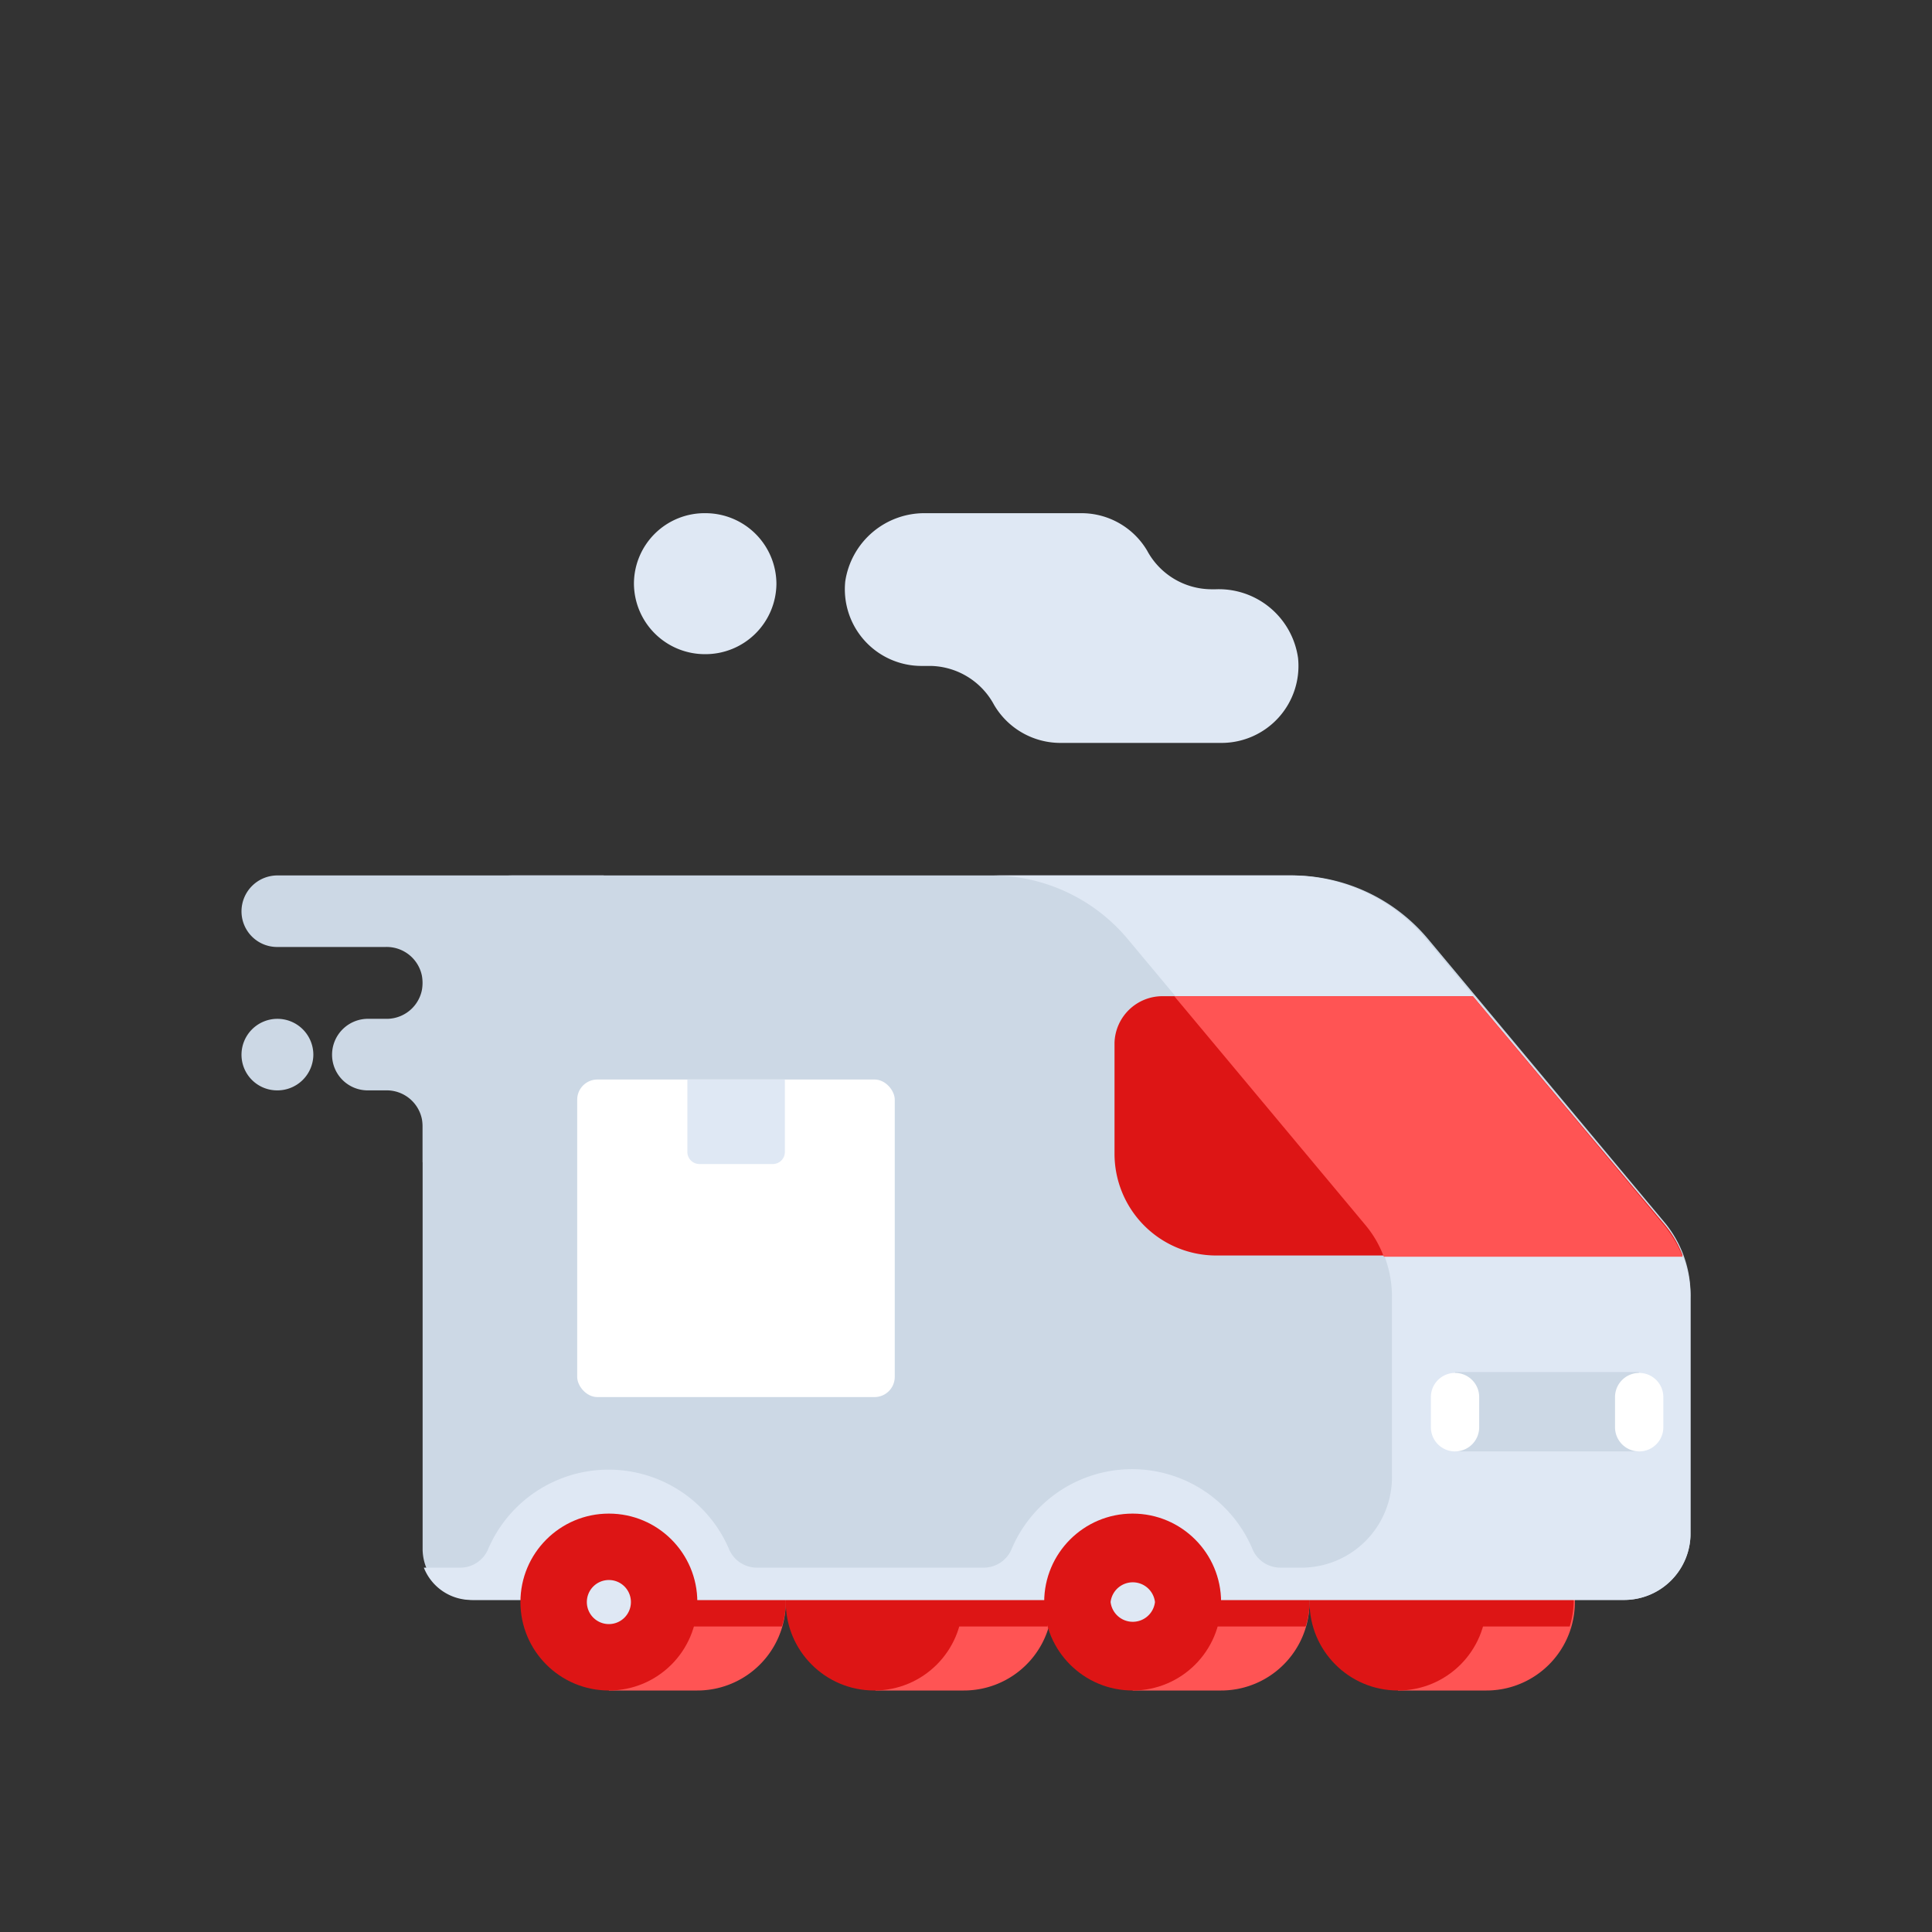 <svg id="Layer_1" data-name="Layer 1" xmlns="http://www.w3.org/2000/svg" viewBox="0 0 64 64"><rect x="0" y="0" width="64" height="64" fill="#333333" stroke="none"/><defs><style>.cls-1{fill:#ff5454;}.cls-2{fill:#dd1515;}.cls-3{fill:#ccd8e5;}.cls-4{fill:#dfe8f4;}.cls-5{fill:#fff;}</style></defs><title>logistic, delivery, van, transportation, transport, vehicle, package</title><path class="cls-1" d="M49.24,50.14a2.93,2.93,0,0,0-2.93,2.93,2.87,2.87,0,0,0,.4,1.45h-.4V56h2.93a2.93,2.93,0,0,0,0-5.86Z"/><path class="cls-2" d="M52,53.88a3,3,0,0,0,.13-.81,3.12,3.12,0,0,0-.16-.92H46.47a3.12,3.12,0,0,0-.16.92,3,3,0,0,0,.12.81Z"/><circle class="cls-2" cx="46.31" cy="53.07" r="2.93"/><path class="cls-1" d="M31.89,50.14A2.93,2.93,0,0,0,29,53.07a2.87,2.87,0,0,0,.4,1.45H29V56h2.93a2.93,2.93,0,0,0,0-5.86Z"/><path class="cls-2" d="M34.69,53.88a3,3,0,0,0,.12-.81,2.82,2.82,0,0,0-.16-.92H29.12a2.82,2.82,0,0,0-.16.92,2.69,2.69,0,0,0,.12.81Z"/><circle class="cls-2" cx="28.96" cy="53.07" r="2.93"/><path class="cls-1" d="M40.45,50.14a2.93,2.93,0,0,0-2.93,2.93,3,3,0,0,0,.4,1.45h-.4V56h2.93a2.93,2.93,0,1,0,0-5.86Z"/><path class="cls-2" d="M43.25,53.88a2.69,2.69,0,0,0,.13-.81,2.82,2.82,0,0,0-.16-.92H37.69a2.83,2.83,0,0,0-.17.92,2.69,2.69,0,0,0,.13.81Z"/><path class="cls-1" d="M23.1,50.14a2.93,2.93,0,0,0-2.93,2.93,2.87,2.87,0,0,0,.4,1.45h-.4V56H23.1a2.93,2.93,0,0,0,0-5.86Z"/><path class="cls-2" d="M25.9,53.88a2.69,2.69,0,0,0,.13-.81,3.12,3.12,0,0,0-.16-.92H20.33a3.12,3.12,0,0,0-.16.92,2.69,2.69,0,0,0,.13.81Z"/><path class="cls-3" d="M53.8,53H15.66A1.7,1.7,0,0,1,14,51.35V32a3,3,0,0,1,3-3h25.8a5.87,5.87,0,0,1,4.51,2.11l7.87,9.43A3.75,3.75,0,0,1,56,43v7.88A2.2,2.2,0,0,1,53.8,53Z"/><path class="cls-4" d="M55.12,40.54l-7.87-9.43A5.87,5.87,0,0,0,42.74,29H32.85a5.87,5.87,0,0,1,4.51,2.11l7.87,9.43A3.75,3.75,0,0,1,46.11,43v5.86a3,3,0,0,1-3.06,3.07h-.63a1,1,0,0,1-.92-.59,4.33,4.33,0,0,0-8,0,1,1,0,0,1-.92.59H25.08a1,1,0,0,1-.92-.59,4.34,4.34,0,0,0-8,0,1,1,0,0,1-.92.59h-1.2A1.69,1.69,0,0,0,15.66,53H53.8a2.2,2.2,0,0,0,2.2-2.2V43A3.75,3.75,0,0,0,55.12,40.54Z"/><path class="cls-2" d="M36.92,34.54v3.68a3.37,3.37,0,0,0,3.37,3.37H55.74a3.59,3.59,0,0,0-.62-1.05L48.79,33H38.51A1.59,1.59,0,0,0,36.92,34.54Z"/><path class="cls-1" d="M38.9,33l6.33,7.58a3.56,3.56,0,0,1,.61,1.05h9.9a4,4,0,0,0-.27-.55,4.1,4.1,0,0,0-.35-.5L48.79,33Z"/><circle class="cls-2" cx="20.17" cy="53.07" r="2.93"/><path class="cls-4" d="M20.9,53.07a.73.73,0,1,0-.73.73A.73.73,0,0,0,20.9,53.07Z"/><circle class="cls-2" cx="37.52" cy="53.07" r="2.93"/><path class="cls-4" d="M38.26,53.07a.74.74,0,0,0-1.47,0,.74.74,0,0,0,1.47,0Z"/><rect class="cls-3" x="48.2" y="45.45" width="6.09" height="2.63"/><path class="cls-5" d="M48.2,48.08h0a.8.8,0,0,1-.8-.8v-1a.8.8,0,0,1,.8-.8h0a.8.8,0,0,1,.8.8v1A.8.8,0,0,1,48.2,48.08Z"/><path class="cls-5" d="M54.3,48.08h0a.8.8,0,0,1-.8-.8v-1a.8.8,0,0,1,.8-.8h0a.8.8,0,0,1,.8.8v1A.8.8,0,0,1,54.3,48.08Z"/><path class="cls-3" d="M8,30.19H8a1.18,1.18,0,0,0,1.19,1.18h3.58A1.19,1.19,0,0,1,14,32.56h0a1.19,1.19,0,0,1-1.19,1.19h-.58A1.19,1.19,0,0,0,11,34.94h0a1.18,1.18,0,0,0,1.19,1.18h.58A1.19,1.19,0,0,1,14,37.31V38.5h6V29H9.19A1.19,1.19,0,0,0,8,30.19Z"/><path class="cls-3" d="M9.19,36.12h0A1.18,1.18,0,0,1,8,34.94H8a1.19,1.19,0,0,1,1.19-1.19h0a1.19,1.19,0,0,1,1.19,1.19h0A1.19,1.19,0,0,1,9.19,36.12Z"/><rect class="cls-5" x="19.12" y="35.76" width="10.52" height="10.52" rx="0.67"/><path class="cls-4" d="M22.77,35.76H26a0,0,0,0,1,0,0v2.4a.4.4,0,0,1-.4.4H23.17a.4.4,0,0,1-.4-.4v-2.4A0,0,0,0,1,22.77,35.76Z"/><path class="cls-4" d="M40.28,19.52h-.17A2.43,2.43,0,0,1,38,18.24,2.53,2.53,0,0,0,35.83,17H30.65A2.65,2.65,0,0,0,28,19.26a2.54,2.54,0,0,0,2.53,2.8h.32a2.44,2.44,0,0,1,2.08,1.29,2.55,2.55,0,0,0,2.2,1.26h5.33A2.55,2.55,0,0,0,43,21.8,2.65,2.65,0,0,0,40.28,19.52Z"/><path class="cls-4" d="M23.37,21.67h0A2.35,2.35,0,0,1,21,19.32h0A2.34,2.34,0,0,1,23.37,17h0a2.35,2.35,0,0,1,2.35,2.34h0A2.35,2.35,0,0,1,23.37,21.67Z"/></svg>